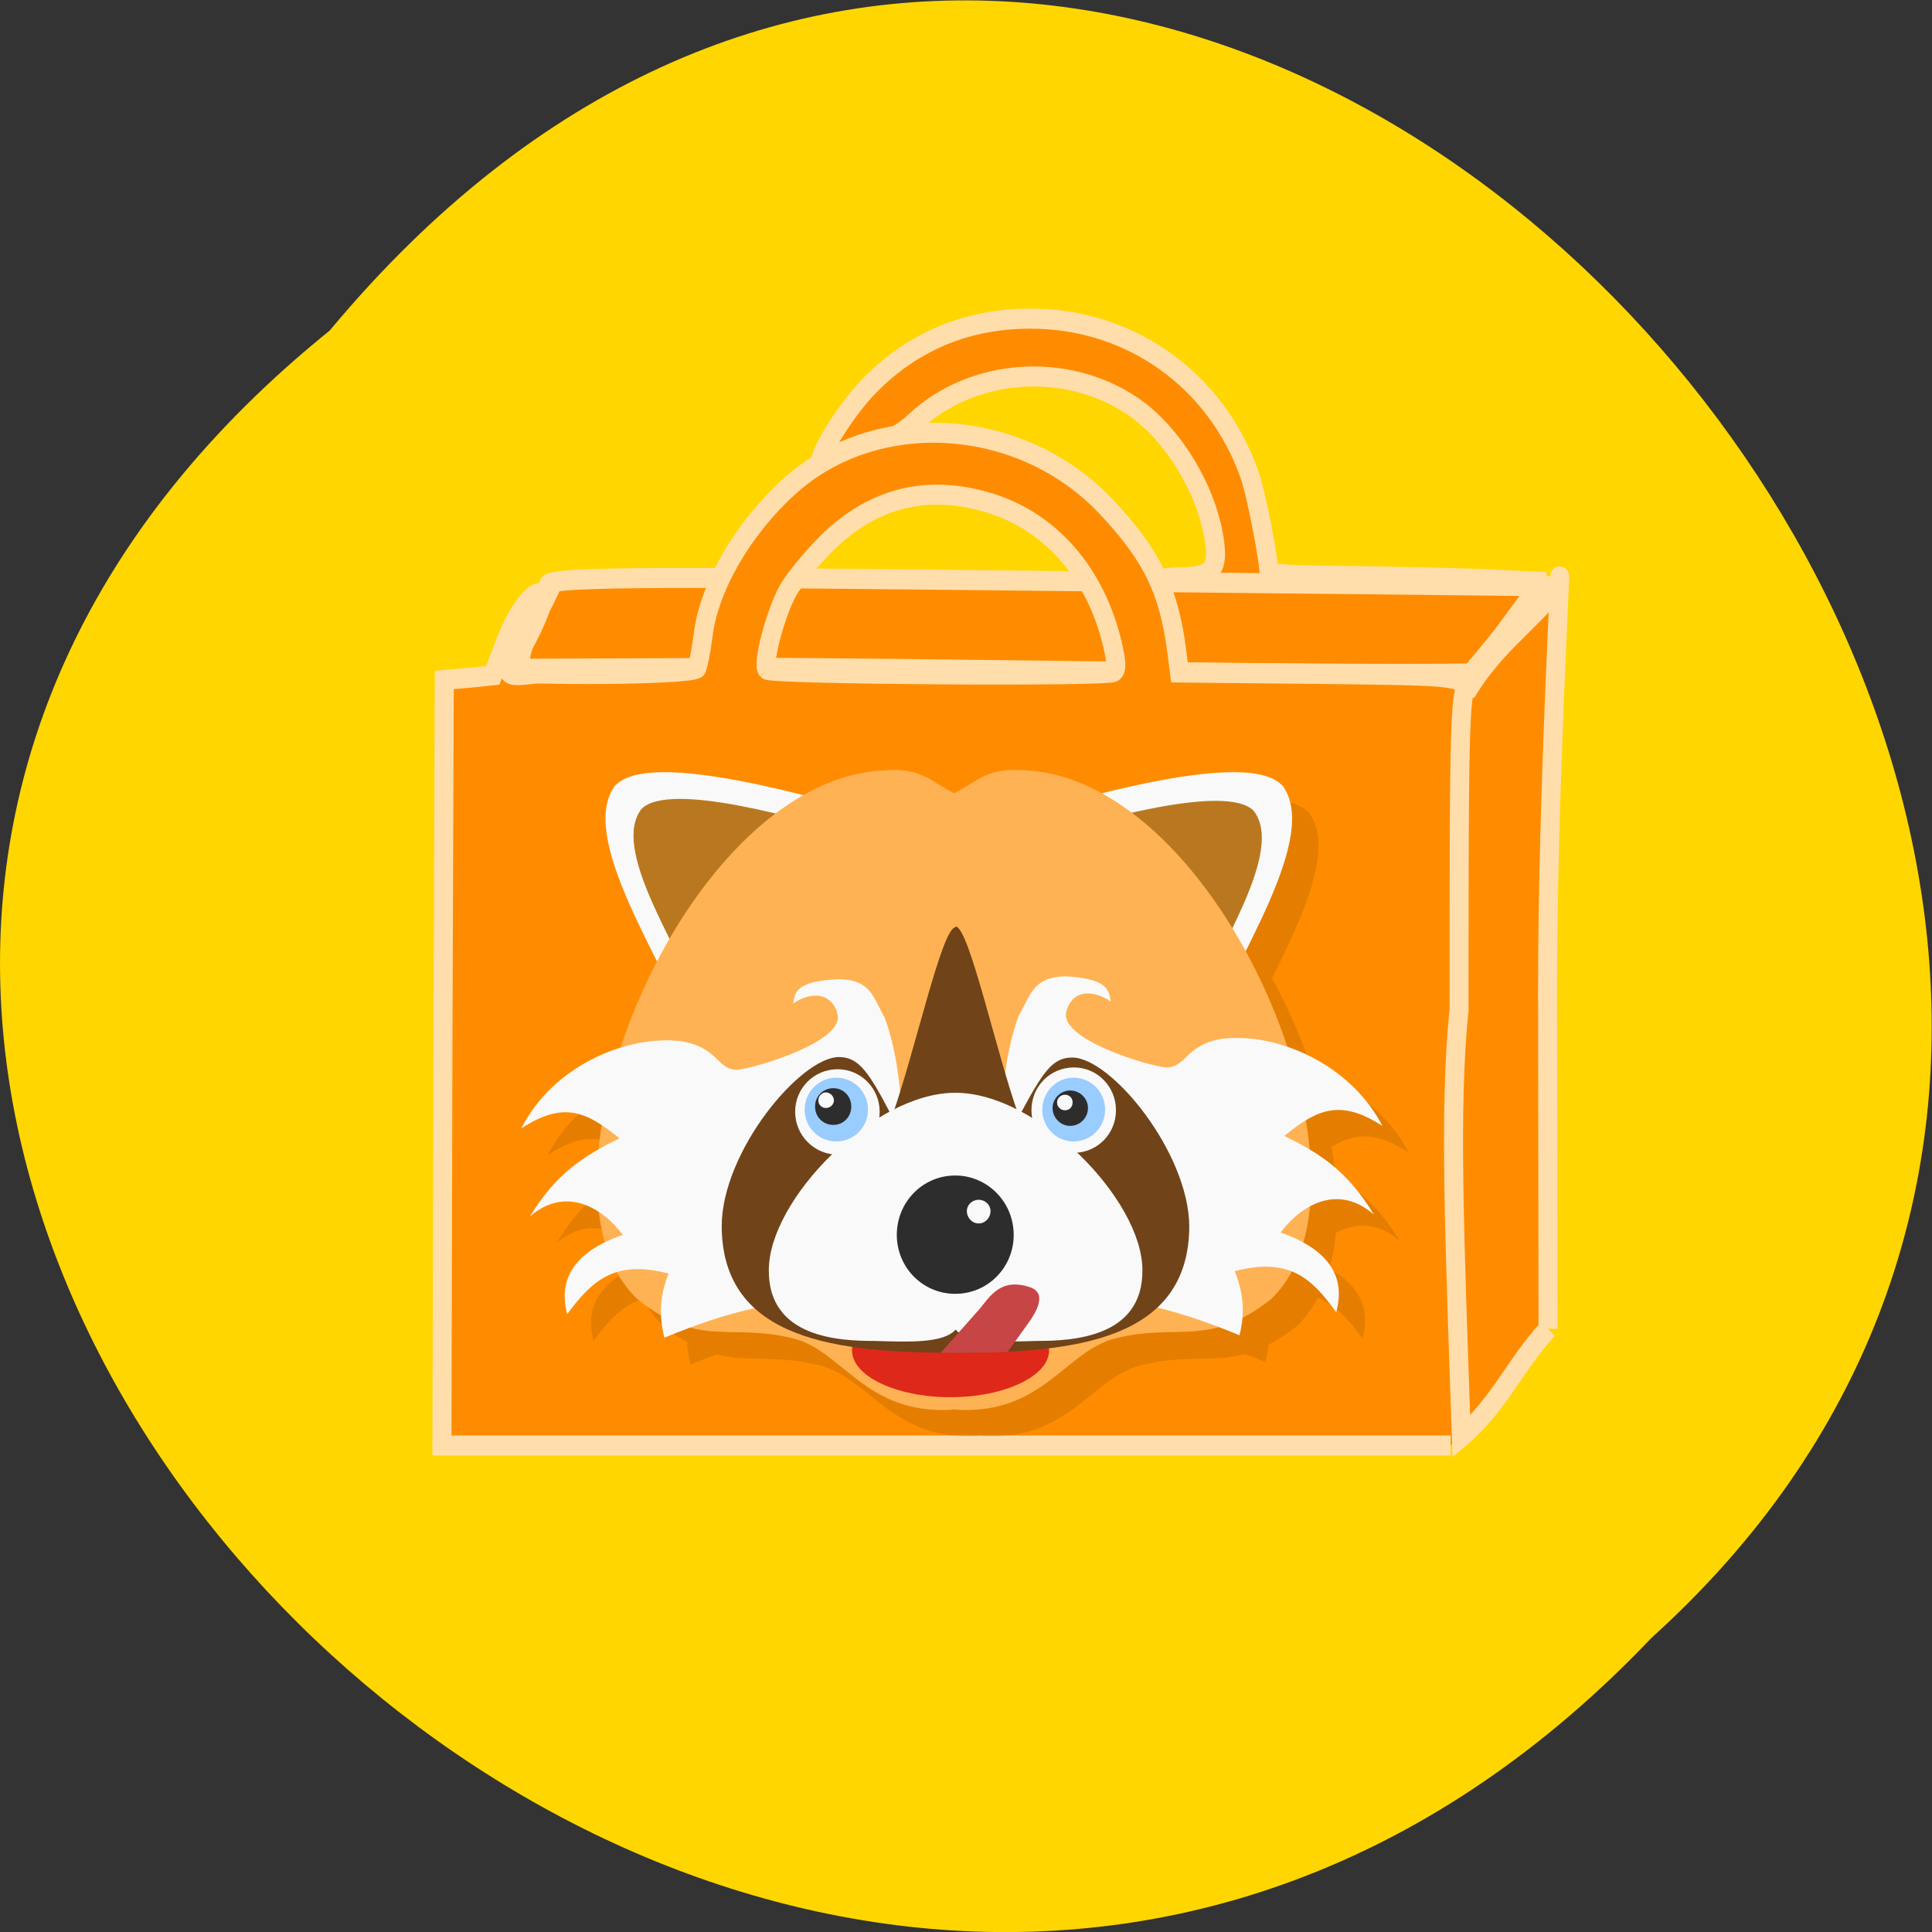 <svg xmlns="http://www.w3.org/2000/svg" xmlns:xlink="http://www.w3.org/1999/xlink" viewBox="0 0 16 16"><rect x="0" y="0" width="16" height="16" fill="#333333" stroke="none"/><defs><g id="5" clip-path="url(#4)"><path d="m 5.313 6.723 c -0.324 0.422 0.383 1.434 0.68 2.156 l 1.641 -1.863 c -0.676 -0.195 -2.027 -0.586 -2.316 -0.293"/><path d="m 10.836 6.723 c 0.324 0.422 -0.379 1.434 -0.676 2.156 l -1.645 -1.863 c 0.676 -0.195 2.031 -0.586 2.316 -0.293"/><path d="m 10.602 6.938 c 0.258 0.332 -0.301 1.133 -0.535 1.703 l -1.297 -1.473 c 0.535 -0.152 1.602 -0.465 1.832 -0.23"/><path d="m 5.531 6.922 c -0.258 0.332 0.297 1.133 0.535 1.703 l 1.297 -1.473 c -0.535 -0.156 -1.605 -0.465 -1.832 -0.23"/><path d="m 7.57 6.602 c -1.109 0.02 -2.102 1.527 -2.352 2.816 c -0.125 0.652 -0.059 1.246 0.277 1.566 c 0.52 0.406 0.762 0.188 1.293 0.324 c 0.414 0.105 0.598 0.625 1.309 0.586 l 0.023 -0.004 l 0.02 0.004 c 0.711 0.039 0.895 -0.48 1.305 -0.586 c 0.535 -0.137 0.773 0.082 1.293 -0.324 c 1 -0.949 -0.398 -4.355 -2.07 -4.387 c -0.285 -0.016 -0.383 0.117 -0.551 0.195 c -0.164 -0.078 -0.266 -0.211 -0.547 -0.195"/><path d="m 7.148 8.602 c 0.098 0.242 -0.703 0.473 -0.828 0.477 c -0.168 0 -0.152 -0.184 -0.465 -0.238 c -0.457 -0.051 -1.059 0.211 -1.32 0.727 c 0.344 -0.227 0.531 -0.148 0.813 0.078 c -0.297 0.145 -0.52 0.285 -0.742 0.652 c 0.281 -0.246 0.586 -0.098 0.77 0.148 c -0.527 0.184 -0.504 0.488 -0.461 0.66 c 0.203 -0.277 0.391 -0.453 0.84 -0.34 c -0.078 0.199 -0.082 0.359 -0.035 0.535 c 1.098 -0.453 1.348 -0.246 2.059 -0.27 c -0.145 -0.785 0.012 -1.719 -0.234 -2.379 c -0.098 -0.176 -0.117 -0.316 -0.387 -0.324 c -0.348 0.016 -0.363 0.113 -0.371 0.207 c 0.055 -0.051 0.281 -0.148 0.359 0.066"/><path d="m 8.906 11.402 c 0 0.215 -0.367 0.387 -0.816 0.387 c -0.453 0 -0.816 -0.172 -0.816 -0.387 c 0 -0.211 0.363 -0.387 0.816 -0.387 c 0.449 0 0.816 0.176 0.816 0.387"/><path d="m 9.05 8.582 c -0.098 0.242 0.703 0.473 0.828 0.48 c 0.172 -0.004 0.152 -0.188 0.465 -0.238 c 0.457 -0.051 1.059 0.207 1.324 0.723 c -0.348 -0.227 -0.535 -0.148 -0.816 0.078 c 0.297 0.148 0.52 0.289 0.742 0.652 c -0.281 -0.246 -0.586 -0.098 -0.77 0.148 c 0.527 0.184 0.508 0.492 0.461 0.66 c -0.203 -0.277 -0.391 -0.453 -0.84 -0.336 c 0.078 0.195 0.082 0.355 0.035 0.531 c -1.098 -0.453 -1.348 -0.246 -2.059 -0.27 c 0.145 -0.785 -0.012 -1.715 0.234 -2.379 c 0.102 -0.176 0.117 -0.316 0.387 -0.324 c 0.348 0.016 0.363 0.113 0.375 0.207 c -0.059 -0.051 -0.285 -0.148 -0.363 0.066"/><path d="m 8.129 7.902 c -0.113 0.012 -0.336 1.039 -0.523 1.562 c -0.195 -0.363 -0.273 -0.488 -0.441 -0.488 c -0.32 0 -0.969 0.781 -0.969 1.398 c 0.004 0.953 0.969 1.051 1.934 1.051 v -0.004 c 0.969 0 1.934 -0.09 1.938 -1.043 c -0.004 -0.617 -0.652 -1.398 -0.969 -1.402 c -0.168 0 -0.25 0.125 -0.441 0.492 c -0.188 -0.527 -0.41 -1.555 -0.523 -1.574"/><path d="m 7.504 9.43 c 0 0.195 -0.16 0.355 -0.352 0.355 c -0.191 0 -0.348 -0.16 -0.348 -0.355 c 0 -0.195 0.156 -0.355 0.348 -0.355 c 0.195 0 0.352 0.16 0.352 0.355"/><path d="m 9.461 9.414 c 0 0.195 -0.156 0.355 -0.352 0.355 c -0.191 0 -0.348 -0.16 -0.348 -0.355 c 0 -0.195 0.156 -0.352 0.348 -0.352 c 0.195 0 0.352 0.156 0.352 0.352"/><path d="m 8.129 9.27 c -0.676 0 -1.543 0.883 -1.543 1.473 c -0.004 0.555 0.578 0.586 0.871 0.586 c 0.277 0.004 0.57 0.02 0.676 -0.098 c 0.102 0.117 0.395 0.102 0.676 0.098 c 0.289 0 0.871 -0.031 0.867 -0.586 c 0 -0.59 -0.867 -1.473 -1.543 -1.473"/><path d="m 8.613 10.445 c 0 0.273 -0.219 0.492 -0.484 0.492 c -0.27 0 -0.484 -0.219 -0.484 -0.492 c 0 -0.27 0.215 -0.488 0.484 -0.488 c 0.266 0 0.484 0.219 0.484 0.488"/><path d="m 8.418 10.25 c 0 0.055 -0.043 0.098 -0.094 0.098 c -0.055 0 -0.098 -0.043 -0.098 -0.098 c 0 -0.055 0.043 -0.098 0.098 -0.098 c 0.051 0 0.094 0.043 0.094 0.098"/><path d="m 7.406 9.41 c 0 0.148 -0.117 0.266 -0.262 0.266 c -0.145 0 -0.262 -0.117 -0.262 -0.266 c 0 -0.145 0.117 -0.262 0.262 -0.262 c 0.145 0 0.262 0.117 0.262 0.262"/><path d="m 9.371 9.41 c 0 0.148 -0.117 0.266 -0.262 0.266 c -0.145 0 -0.262 -0.117 -0.262 -0.266 c 0 -0.145 0.117 -0.262 0.262 -0.262 c 0.145 0 0.262 0.117 0.262 0.262"/><path d="m 7.27 9.387 c 0 0.082 -0.07 0.148 -0.152 0.148 c -0.082 0 -0.148 -0.066 -0.148 -0.148 c 0 -0.086 0.066 -0.152 0.148 -0.152 c 0.082 0 0.152 0.066 0.152 0.152"/><path d="m 7.121 9.332 c 0 0.035 -0.027 0.066 -0.063 0.066 c -0.035 0 -0.063 -0.031 -0.063 -0.066 c 0 -0.035 0.027 -0.063 0.063 -0.063 c 0.035 0 0.063 0.027 0.063 0.063"/><path d="m 9.223 9.398 c 0 0.082 -0.063 0.148 -0.145 0.148 c -0.078 0 -0.145 -0.066 -0.145 -0.148 c 0 -0.082 0.066 -0.148 0.145 -0.148 c 0.082 0 0.145 0.066 0.145 0.148"/><path d="m 9.102 9.352 c 0 0.035 -0.027 0.066 -0.063 0.066 c -0.035 0 -0.066 -0.031 -0.066 -0.066 c 0 -0.035 0.031 -0.066 0.066 -0.066 c 0.035 0 0.063 0.031 0.063 0.066"/><path d="m 8.316 11.07 l -0.309 0.352 c 0.188 0 0.371 0 0.555 -0.004 l 0.188 -0.262 c 0.078 -0.121 0.117 -0.23 -0.004 -0.273 c -0.254 -0.086 -0.336 0.082 -0.43 0.188"/></g><clipPath id="L"><path d="m 8 9 h 1 v 1 h -1"/></clipPath><clipPath id="E"><path d="m 8 8 h 2 v 2 h -2"/></clipPath><clipPath id="C"><path d="m 5 7 h 5 v 5 h -5"/></clipPath><clipPath id="D"><path d="m 6 8 h 2 v 2 h -2"/></clipPath><clipPath id="F"><path d="m 6 9 h 4 v 3 h -4"/></clipPath><clipPath id="K"><path d="m 8 9 h 2 v 1 h -2"/></clipPath><clipPath id="G"><path d="m 7 9 h 2 v 2 h -2"/></clipPath><clipPath id="J"><path d="m 6 9 h 1 v 1 h -1"/></clipPath><clipPath id="H"><path d="m 8 9 h 1 v 2 h -1"/></clipPath><clipPath id="I"><path d="m 6 9 h 2 v 1 h -2"/></clipPath><clipPath id="B"><path d="m 8 8 h 4 v 4 h -4"/></clipPath><clipPath id="0"><path d="m 2 3 h 11 v 12 h -11"/></clipPath><clipPath id="1"><path d="m 12.914 9.03 c 0 2.809 -2.246 5.082 -5.01 5.082 c -2.766 0 -5.01 -2.273 -5.01 -5.082 c 0 -2.805 2.246 -5.082 5.01 -5.082 c 2.766 0 5.01 2.277 5.01 5.082"/></clipPath><clipPath id="4"><path d="M 0,0 H16 V16 H0 z"/></clipPath><clipPath id="A"><path d="m 7 10 h 2 v 2 h -2"/></clipPath><clipPath id="9"><path d="m 4 8 h 4 v 4 h -4"/></clipPath><clipPath id="6"><path d="m 5 6 h 3 v 3 h -3"/></clipPath><clipPath id="8"><path d="m 4 6 h 7 v 6 h -7"/></clipPath><clipPath id="7"><path d="m 8 6 h 3 v 3 h -3"/></clipPath><filter id="2" filterUnits="objectBoundingBox" x="0" y="0" width="16" height="16"><feColorMatrix type="matrix" in="SourceGraphic" values="0 0 0 0 1 0 0 0 0 1 0 0 0 0 1 0 0 0 1 0"/></filter><mask id="3"><g filter="url(#2)"><path fill-opacity="0.102" d="M 0,0 H16 V16 H0 z"/></g></mask></defs><path d="m 2.73 2.738 c -8.117 6.551 3.766 18.383 10.949 10.824 c 7.199 -6.504 -4.04 -19.12 -10.949 -10.824" fill="#ffd600"/><g fill="#ff8c00" stroke="#ffdeac" stroke-width="4.254" transform="matrix(-0.037 0 0 0.039 15.648 -3.159)"><path d="m 76.849 204.58 l 14.08 -0.595 c 7.717 -0.297 21.69 -0.595 31.08 -0.694 c 9.281 0 16.893 -0.397 16.893 -0.793 c 0 -2.776 3.02 -17.446 4.38 -20.817 c 7.508 -20.12 26.8 -33.11 49.12 -33.01 c 13.973 0 26.07 4.758 35.768 14.08 c 6.05 5.749 13.556 17.843 10.219 16.455 c -1.043 -0.397 -4.797 -0.991 -8.968 -2.28 c -4.484 -1.487 -9.385 -4.56 -11.262 -6.344 c -12.826 -11.4 -33.787 -12.887 -48.699 -3.37 c -9.281 5.948 -17.1 18.438 -18.457 29.342 c -0.73 5.452 0.939 6.939 7.612 7.04 c 4.484 0.099 4.901 0.297 4.275 1.983 c -1.251 3.668 -3.233 11.301 -3.858 14.671 c -0.73 4.56 -1.147 4.56 -31.805 4.56 c -22.941 0.099 -28.99 0.496 -33.578 2.28 c -8.551 -6.443 -10.115 -15.662 -16.789 -22.502"/><path d="m 93.64 224 c -7.717 -8.624 -7.091 -8.228 -15.12 -18.537 l 137.02 -1.388 c 84.88 -0.892 86.34 0 84.15 1.784 c 3.65 7.335 6.361 10.309 7.091 17.15 l -52.14 -0.198 c -33.27 0 -127.74 1.685 -161.01 1.19"/><path d="m 95.31 384.19 c -3.337 -45.1 -2.503 -104.28 -1.46 -157.41 c 3.65 -2.28 4.171 -2.379 34.412 -2.676 l 30.658 -0.297 l 0.626 -4.659 c 1.773 -12.986 5.735 -20.519 16.06 -30.829 c 18.979 -18.834 51.2 -20.718 70.6 -4.064 c 10.532 9.02 18.249 21.709 19.396 32.12 c 0.417 2.974 1.043 5.849 1.356 6.542 c 0.626 0.892 17.832 1.487 35.872 1.09 c 10.428 1.19 5.214 -0.198 0.104 -11.4 c -4.484 -9.714 2.607 -6.344 7.091 5.353 l 2.607 6.443 c 3.65 0.397 7.3 0.694 10.845 0.991 l 0.313 81.28 l 0.209 81.28 h -225.77 m 152.98 -164.75 c 1.147 -1.19 -1.877 -12.09 -4.693 -16.852 c -1.356 -2.28 -5.214 -6.741 -8.759 -10.111 c -10.428 -9.714 -22.733 -12.49 -36.706 -8.327 c -13.452 4.064 -23.359 14.869 -27.11 29.837 c -0.939 3.866 -1.043 5.452 -0.209 5.948 c 1.564 0.991 76.44 0.496 77.48 -0.496"/><path d="m 76.43 363.18 l 0.104 -71.967 c 0 -43.12 -3.337 -95.26 -2.607 -86.93 c 3.02 6.443 12.826 11.796 19.917 22.403 c 2.398 -0.793 2.503 5.65 2.503 68.894 c 2.294 20.519 0.939 49.663 -0.521 90.5 c -8.447 -6.84 -11.992 -15.266 -19.396 -22.898"/></g><g clip-path="url(#0)"><g clip-path="url(#1)"><use xlink:href="#5" mask="url(#3)"/></g></g><g clip-path="url(#6)"><g clip-path="url(#1)"><path d="m 5.098 6.5 c -0.324 0.422 0.379 1.434 0.676 2.156 l 1.641 -1.859 c -0.676 -0.199 -2.027 -0.59 -2.313 -0.297" fill="#f9f9f9"/></g></g><g clip-path="url(#7)"><g clip-path="url(#1)"><path d="m 10.617 6.5 c 0.324 0.422 -0.379 1.434 -0.676 2.156 l -1.641 -1.859 c 0.676 -0.199 2.027 -0.59 2.313 -0.297" fill="#f9f9f9"/><path d="m 10.383 6.715 c 0.258 0.336 -0.297 1.137 -0.535 1.707 l -1.297 -1.473 c 0.535 -0.156 1.605 -0.465 1.832 -0.234" fill="#b97820"/></g></g><g clip-path="url(#6)"><g clip-path="url(#1)"><path d="m 5.313 6.699 c -0.258 0.332 0.301 1.133 0.535 1.703 l 1.297 -1.469 c -0.535 -0.156 -1.602 -0.465 -1.832 -0.234" fill="#b97820"/></g></g><g clip-path="url(#8)"><g clip-path="url(#1)"><path d="m 7.352 6.379 c -1.109 0.02 -2.102 1.527 -2.348 2.816 c -0.125 0.652 -0.063 1.246 0.277 1.566 c 0.516 0.41 0.758 0.191 1.293 0.324 c 0.41 0.109 0.594 0.629 1.305 0.59 l 0.023 -0.004 l 0.02 0.004 c 0.715 0.039 0.895 -0.48 1.309 -0.59 c 0.531 -0.133 0.77 0.082 1.293 -0.324 c 1 -0.945 -0.402 -4.355 -2.074 -4.383 c -0.285 -0.02 -0.383 0.113 -0.547 0.191 c -0.168 -0.078 -0.266 -0.211 -0.551 -0.191" fill="#ffb253"/></g></g><g clip-path="url(#9)"><g clip-path="url(#1)"><path d="m 6.93 8.383 c 0.102 0.238 -0.699 0.469 -0.828 0.477 c -0.168 -0.004 -0.152 -0.188 -0.465 -0.238 c -0.453 -0.051 -1.059 0.207 -1.32 0.723 c 0.344 -0.223 0.531 -0.148 0.813 0.082 c -0.293 0.145 -0.52 0.285 -0.742 0.648 c 0.281 -0.246 0.586 -0.094 0.77 0.152 c -0.527 0.18 -0.504 0.488 -0.461 0.656 c 0.207 -0.277 0.391 -0.453 0.84 -0.336 c -0.078 0.195 -0.078 0.355 -0.035 0.531 c 1.098 -0.453 1.348 -0.246 2.059 -0.27 c -0.145 -0.781 0.012 -1.715 -0.234 -2.379 c -0.098 -0.172 -0.113 -0.316 -0.383 -0.32 c -0.352 0.016 -0.363 0.109 -0.375 0.203 c 0.059 -0.051 0.281 -0.148 0.363 0.066" fill="#f9f9f9"/></g></g><g clip-path="url(#A)"><g clip-path="url(#1)"><path d="m 8.688 11.184 c 0 0.211 -0.367 0.387 -0.816 0.387 c -0.453 0 -0.816 -0.176 -0.816 -0.387 c 0 -0.215 0.363 -0.387 0.816 -0.387 c 0.449 0 0.816 0.172 0.816 0.387" fill="#de2819"/></g></g><g clip-path="url(#B)"><g clip-path="url(#1)"><path d="m 8.836 8.363 c -0.102 0.238 0.699 0.473 0.824 0.477 c 0.172 -0.004 0.152 -0.188 0.465 -0.238 c 0.457 -0.051 1.059 0.211 1.324 0.723 c -0.344 -0.223 -0.535 -0.145 -0.813 0.082 c 0.293 0.145 0.52 0.285 0.742 0.652 c -0.285 -0.25 -0.586 -0.098 -0.773 0.148 c 0.527 0.184 0.508 0.488 0.461 0.66 c -0.203 -0.281 -0.387 -0.457 -0.84 -0.34 c 0.078 0.199 0.082 0.359 0.039 0.531 c -1.098 -0.453 -1.352 -0.246 -2.059 -0.27 c 0.145 -0.781 -0.016 -1.715 0.23 -2.375 c 0.102 -0.176 0.117 -0.32 0.387 -0.328 c 0.348 0.02 0.363 0.113 0.375 0.211 c -0.059 -0.051 -0.285 -0.152 -0.363 0.063" fill="#f9f9f9"/></g></g><g clip-path="url(#C)"><g clip-path="url(#1)"><path d="m 7.91 7.68 c -0.113 0.016 -0.336 1.043 -0.523 1.566 c -0.191 -0.367 -0.273 -0.492 -0.441 -0.492 c -0.32 0.004 -0.969 0.785 -0.969 1.402 c 0.004 0.949 0.969 1.047 1.934 1.047 c 0.969 0 1.934 -0.094 1.938 -1.047 c -0.004 -0.613 -0.648 -1.398 -0.969 -1.398 c -0.168 0 -0.246 0.125 -0.441 0.488 c -0.188 -0.523 -0.41 -1.555 -0.523 -1.574" fill="#704319"/></g></g><g clip-path="url(#D)"><g clip-path="url(#1)"><path d="m 7.285 9.207 c 0 0.195 -0.156 0.355 -0.348 0.355 c -0.195 0 -0.352 -0.16 -0.352 -0.355 c 0 -0.195 0.156 -0.352 0.352 -0.352 c 0.191 0 0.348 0.156 0.348 0.352" fill="#f9f9f9"/></g></g><g clip-path="url(#E)"><g clip-path="url(#1)"><path d="m 9.242 9.195 c 0 0.195 -0.156 0.352 -0.348 0.352 c -0.195 0 -0.352 -0.156 -0.352 -0.352 c 0 -0.199 0.156 -0.355 0.352 -0.355 c 0.191 0 0.348 0.156 0.348 0.355" fill="#f9f9f9"/></g></g><g clip-path="url(#F)"><g clip-path="url(#1)"><path d="m 7.91 9.05 c -0.676 0 -1.543 0.883 -1.543 1.469 c -0.004 0.559 0.582 0.586 0.871 0.586 c 0.277 0.008 0.574 0.023 0.676 -0.094 c 0.102 0.117 0.398 0.102 0.676 0.094 c 0.289 0 0.875 -0.027 0.871 -0.586 c 0 -0.586 -0.871 -1.469 -1.547 -1.469" fill="#f9f9f9"/></g></g><g clip-path="url(#G)"><g clip-path="url(#1)"><path d="m 8.395 10.227 c 0 0.27 -0.215 0.488 -0.484 0.488 c -0.27 0 -0.484 -0.219 -0.484 -0.488 c 0 -0.273 0.215 -0.492 0.484 -0.492 c 0.266 0 0.484 0.219 0.484 0.492" fill="#2d2d2d"/></g></g><g clip-path="url(#H)"><g clip-path="url(#1)"><path d="m 8.203 10.03 c 0 0.055 -0.043 0.102 -0.098 0.102 c -0.055 0 -0.098 -0.047 -0.098 -0.102 c 0 -0.051 0.043 -0.094 0.098 -0.094 c 0.055 0 0.098 0.043 0.098 0.094" fill="#f9f9f9"/></g></g><g clip-path="url(#D)"><g clip-path="url(#1)"><path d="m 7.188 9.191 c 0 0.145 -0.117 0.262 -0.262 0.262 c -0.145 0 -0.262 -0.117 -0.262 -0.262 c 0 -0.148 0.117 -0.266 0.262 -0.266 c 0.145 0 0.262 0.117 0.262 0.266" fill="#9cf"/></g></g><g clip-path="url(#E)"><g clip-path="url(#1)"><path d="m 9.152 9.191 c 0 0.145 -0.117 0.262 -0.262 0.262 c -0.141 0 -0.258 -0.117 -0.258 -0.262 c 0 -0.148 0.117 -0.266 0.258 -0.266 c 0.145 0 0.262 0.117 0.262 0.266" fill="#9cf"/></g></g><g clip-path="url(#I)"><g clip-path="url(#1)"><path d="m 7.05 9.164 c 0 0.086 -0.066 0.152 -0.148 0.152 c -0.086 0 -0.152 -0.066 -0.152 -0.152 c 0 -0.086 0.066 -0.152 0.152 -0.152 c 0.082 0 0.148 0.066 0.148 0.152" fill="#2d2d2d"/></g></g><g clip-path="url(#J)"><g clip-path="url(#1)"><path d="m 6.906 9.113 c 0 0.035 -0.031 0.063 -0.066 0.063 c -0.035 0 -0.063 -0.027 -0.063 -0.063 c 0 -0.035 0.027 -0.066 0.063 -0.066 c 0.035 0 0.066 0.031 0.066 0.066" fill="#f9f9f9"/></g></g><g clip-path="url(#K)"><g clip-path="url(#1)"><path d="m 9.01 9.176 c 0 0.082 -0.066 0.148 -0.148 0.148 c -0.078 0 -0.145 -0.066 -0.145 -0.148 c 0 -0.078 0.066 -0.145 0.145 -0.145 c 0.082 0 0.148 0.066 0.148 0.145" fill="#2d2d2d"/></g></g><g clip-path="url(#L)"><g clip-path="url(#1)"><path d="m 8.883 9.129 c 0 0.039 -0.027 0.066 -0.063 0.066 c -0.035 0 -0.066 -0.027 -0.066 -0.066 c 0 -0.035 0.031 -0.063 0.066 -0.063 c 0.035 0 0.063 0.027 0.063 0.063" fill="#f9f9f9"/></g></g><g clip-path="url(#A)"><g clip-path="url(#1)"><path d="m 8.102 10.852 l -0.312 0.352 c 0.188 0 0.371 0 0.555 -0.008 l 0.188 -0.262 c 0.078 -0.117 0.117 -0.23 0 -0.273 c -0.254 -0.086 -0.34 0.086 -0.43 0.191" fill="#c84545"/></g></g></svg>